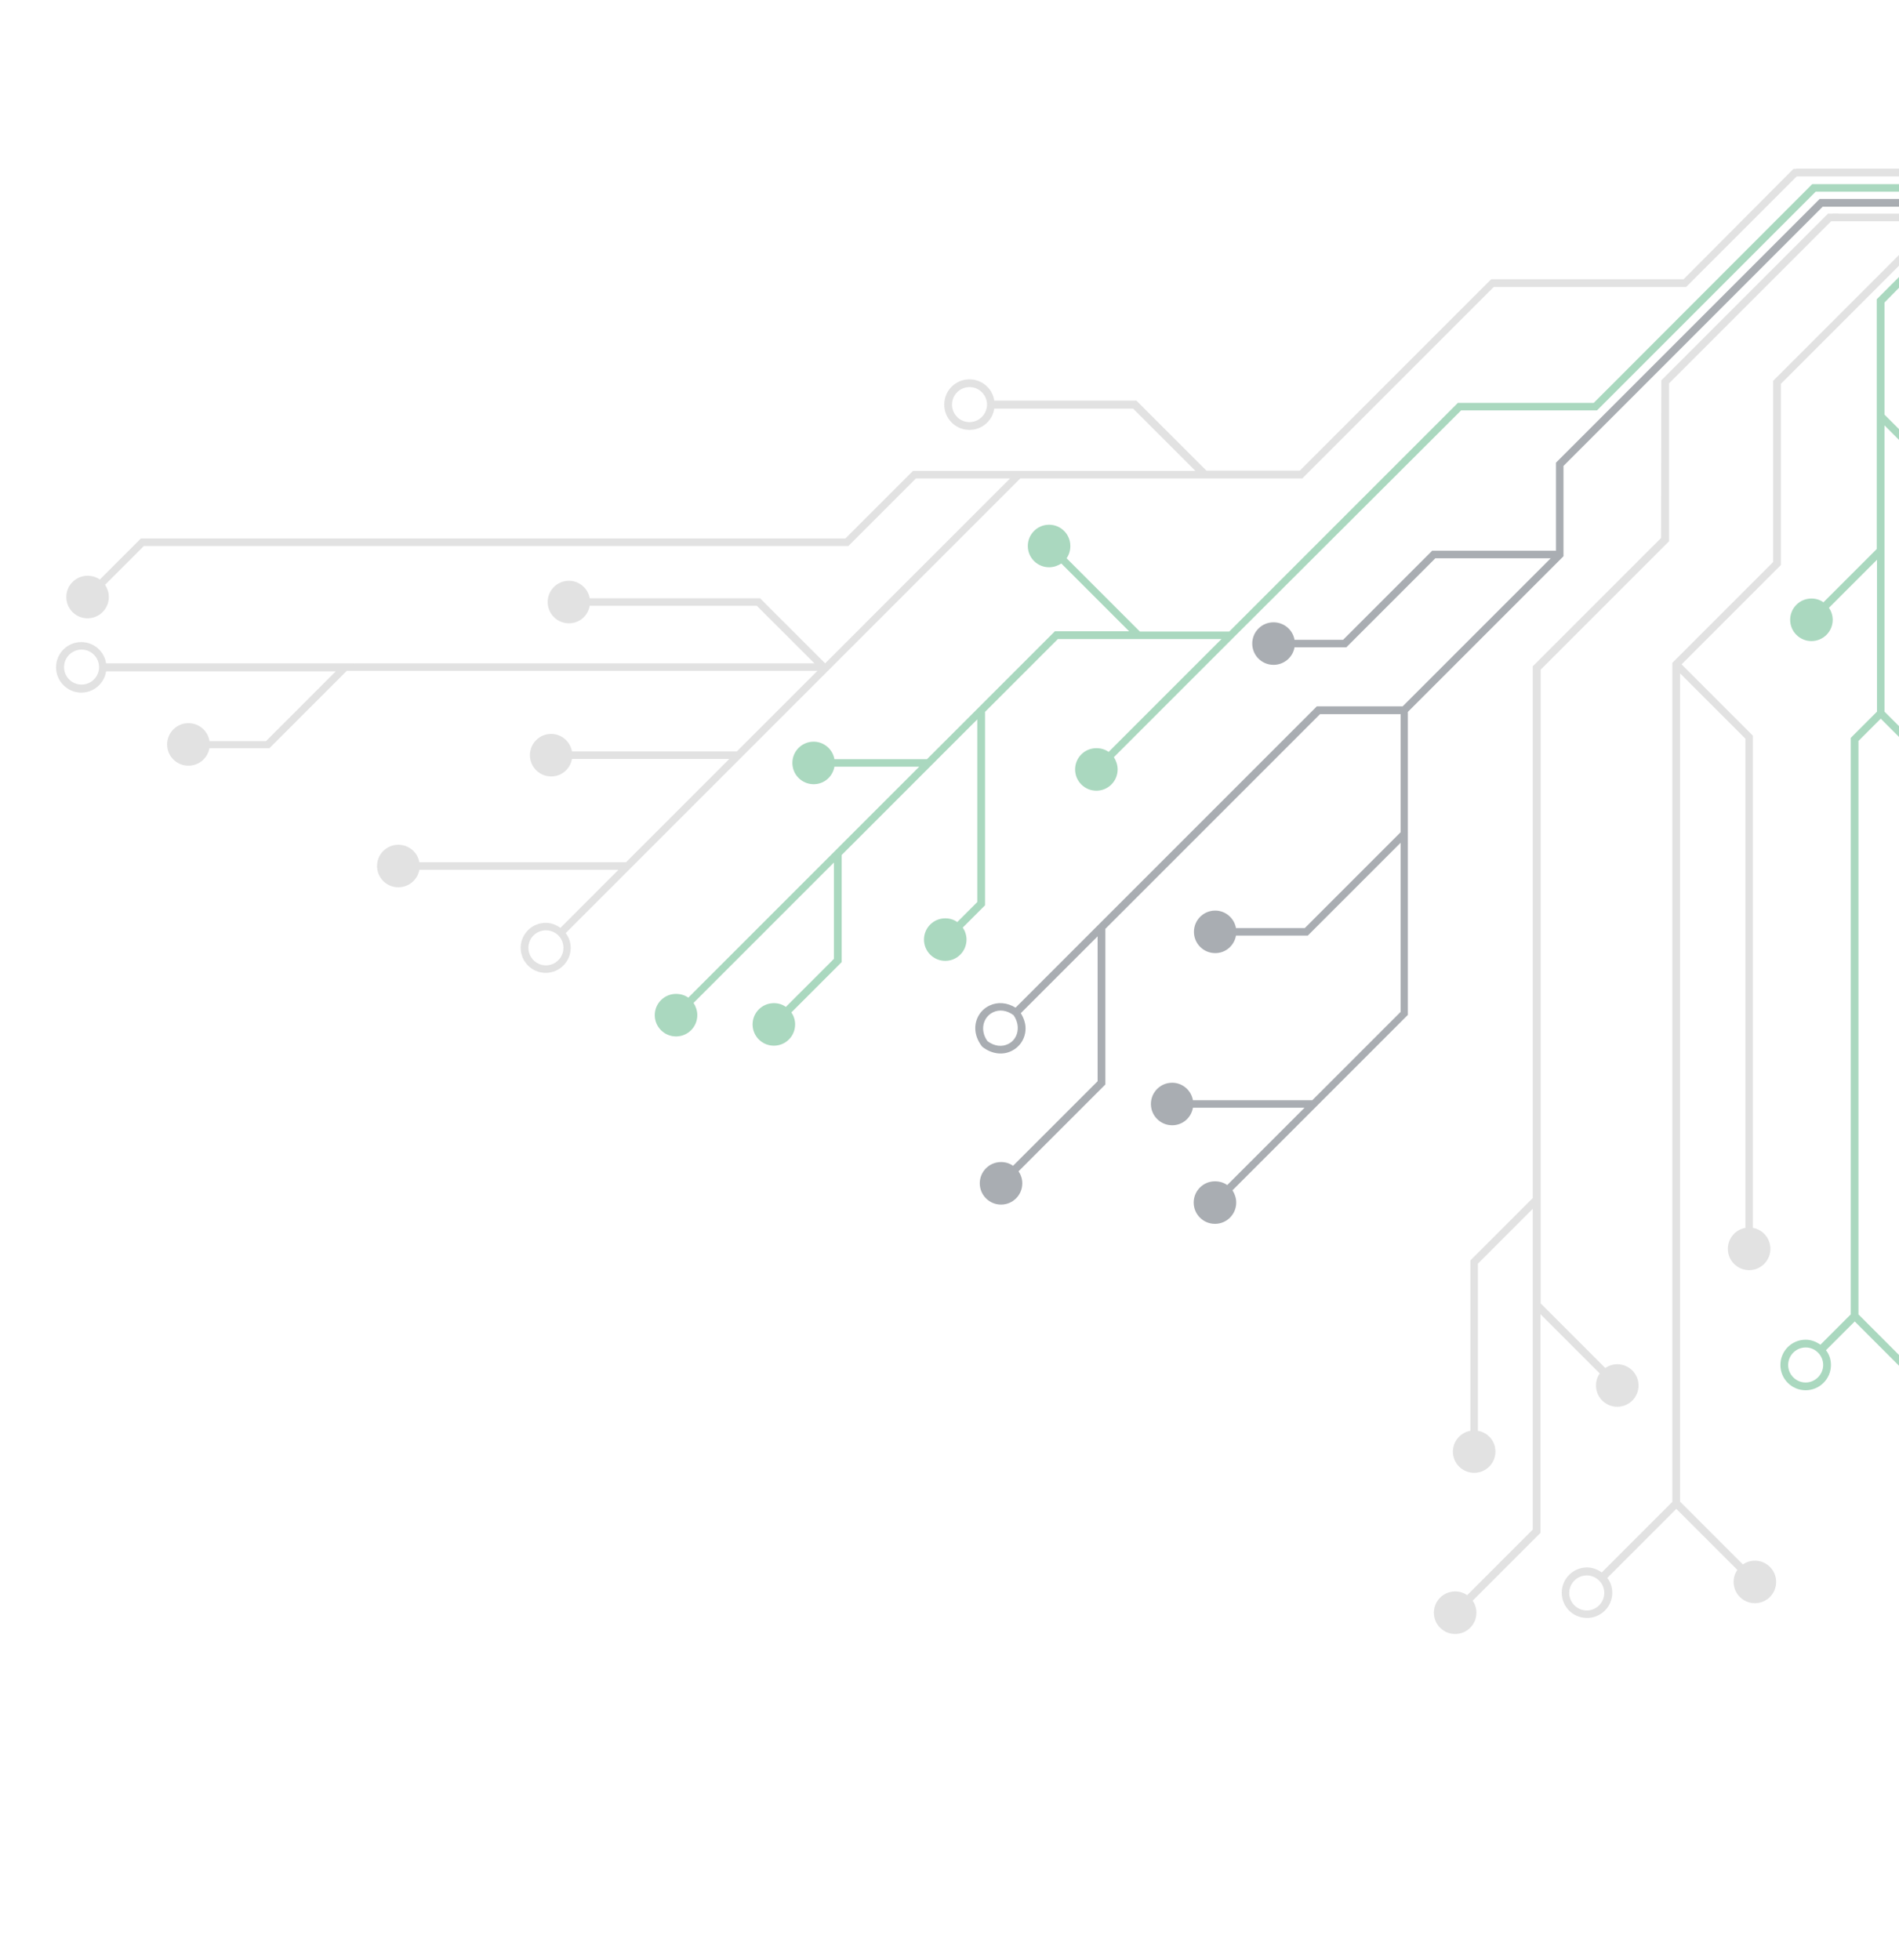 <svg xmlns="http://www.w3.org/2000/svg" xmlns:xlink="http://www.w3.org/1999/xlink" id="Layer_1" x="0px" y="0px" viewBox="0 0 759 783.3" style="enable-background:new 0 0 759 783.3;" xml:space="preserve"> <style type="text/css"> .st0{fill:#E2E2E2;} .st1{opacity:0.5;fill:#57B281;enable-background:new ;} .st2{opacity:0.5;fill:#545C66;enable-background:new ;} </style> <path class="st0" d="M83.7,296c-0.7-4-4.2-7-8.4-7c-4.7,0-8.5,3.8-8.5,8.5s3.8,8.5,8.5,8.5c4.2,0,7.7-3,8.4-7h24l33.9-33.9H42.4 c-0.7-4.8-4.9-8.5-9.9-8.5c-5.6,0-10.1,4.5-10.1,10.1c0,5.5,4.5,10.1,10.1,10.1c5,0,9.2-3.7,9.9-8.5h91.8l-27.9,27.9H83.7V296z M32.6,273.6c-3.9,0-7-3.2-7-7c0-3.9,3.2-7,7-7c3.9,0,7,3.2,7,7C39.6,270.5,36.4,273.6,32.6,273.6z"></path> <path class="st0" d="M708.7,224.6l-40.3,40.3v335.3l-28.2,28.2c-1.7-1.2-3.7-2-5.9-2c-5.5,0-10.1,4.5-10.1,10.1s4.5,10.1,10.1,10.1 s10.1-4.5,10.1-10.1c0-2.2-0.7-4.3-2-5.9L670,603l24.4,24.4c-1,1.4-1.5,3-1.5,4.8c0,4.7,3.8,8.5,8.5,8.5s8.5-3.8,8.5-8.5 s-3.8-8.5-8.5-8.5c-1.8,0-3.5,0.6-4.8,1.5l-25.1-25.1v-331l26.1,26.1v195.5c-4,0.7-7,4.2-7,8.4c0,4.7,3.8,8.5,8.5,8.5 s8.5-3.8,8.5-8.5c0-4.2-3-7.7-7-8.4V294l-28.5-28.5l39.7-39.7v-72.4l48.5-48.5v-4.3l-51.6,51.6L708.7,224.6L708.7,224.6z M634.2,643.6c-3.9,0-7-3.2-7-7c0-3.9,3.2-7,7-7c3.9,0,7,3.2,7,7C641.2,640.4,638.1,643.6,634.2,643.6z"></path> <path class="st0" d="M672.9,111.6H596l-76.5,76.5h-37.3l-28-28h-56.8c-0.7-4.8-4.9-8.5-9.9-8.5c-5.6,0-10.1,4.5-10.1,10.1 s4.5,10.1,10.1,10.1c5,0,9.2-3.7,9.9-8.5h55.5l24.9,24.9h-70.4h-0.6h-41.9l-27,27H56.3l-16.4,16.4c-1.4-1-3.1-1.5-4.9-1.5 c-4.7,0-8.5,3.8-8.5,8.5s3.8,8.5,8.5,8.5s8.5-3.8,8.5-8.5c0-1.8-0.6-3.5-1.5-4.9l15.5-15.5h281.6l27-27h37.6l-73.9,73.9l-26-26 h-68.1c-0.7-4-4.2-7-8.3-7c-4.7,0-8.5,3.8-8.5,8.5s3.8,8.5,8.5,8.5c4.2,0,7.6-3,8.3-7h66.8l25.1,25.1l-33.1,33.1h-65.9 c-0.7-4-4.2-7-8.3-7c-4.7,0-8.5,3.8-8.5,8.5s3.8,8.5,8.5,8.5c4.2,0,7.6-3,8.3-7h62.9l-41.3,41.3h-82.6c-0.7-4-4.2-7-8.4-7 c-4.7,0-8.5,3.8-8.5,8.5s3.8,8.5,8.5,8.5c4.2,0,7.7-3,8.4-7h79.6L224,370.8c-1.7-1.2-3.7-2-5.9-2c-5.5,0-10,4.5-10,10s4.5,10,10,10 s10-4.5,10-10c0-2.2-0.7-4.2-2-5.9l25.3-25.3l0.3-0.3l0.1-0.1l156-156h112.7l76.5-76.5h76.9l47.2-47.2h-4.3L672.9,111.6z M387.5,168.7c-3.9,0-7-3.2-7-7c0-3.9,3.2-7,7-7c3.9,0,7,3.2,7,7S391.3,168.7,387.5,168.7z M218.2,385.8c-3.8,0-7-3.1-7-7s3.1-7,7-7 s7,3.1,7,7S222,385.8,218.2,385.8z"></path> <path class="st0" d="M663.9,215l-51.3,51.3v212.5l-24.9,24.9v68.1c-4,0.7-7,4.2-7,8.3c0,4.7,3.8,8.5,8.5,8.5s8.5-3.8,8.5-8.5 c0-4.2-3-7.6-7-8.3V505l21.9-21.9v38.4v0.6v89.2l-26.2,26.2c-1.4-1-3-1.5-4.8-1.5c-4.7,0-8.5,3.8-8.5,8.5s3.8,8.5,8.5,8.5 s8.5-3.8,8.5-8.5c0-1.8-0.6-3.5-1.5-4.8l27.1-27.1v-87.4l23.7,23.7c-1,1.4-1.5,3-1.5,4.8c0,4.7,3.8,8.5,8.5,8.5s8.5-3.8,8.5-8.5 s-3.8-8.5-8.5-8.5c-1.8,0-3.5,0.6-4.8,1.5l-25.8-25.8v-40.8v-0.6V267.6l51.3-51.3v-63.1l67.8-67.8h-4.3L664,152L663.9,215L663.9,215 z"></path> <path class="st1" d="M760.2,113.8v-4.3l-10.1,10.1v99.8l-21.3,21.3c-1.4-1-3-1.5-4.8-1.5c-4.7,0-8.5,3.8-8.5,8.5s3.8,8.5,8.5,8.5 s8.5-3.8,8.5-8.5c0-1.8-0.6-3.5-1.5-4.8l19.2-19.2v60.7l-10.5,10.5v230.4l-12.1,12.1c-1.7-1.2-3.7-2-5.9-2 c-5.6,0-10.1,4.5-10.1,10.1s4.5,10.1,10.1,10.1c5.5,0,10.1-4.5,10.1-10.1c0-2.2-0.7-4.3-2-5.9l11.5-11.5l19,19v-4.3l-17.5-17.5 V296.1l8.9-8.9l8.5,8.5v-4.3l-7-7V170l7,7v-4.3l-7-7v-44.8L760.2,113.8z M721.7,552.5c-3.9,0-7-3.2-7-7c0-3.9,3.2-7,7-7 c3.9,0,7,3.2,7,7S725.5,552.5,721.7,552.5z"></path> <polyline class="st0" points="326.7,265.1 141.6,265.1 140,265.7 137.9,268.1 141.6,268.1 328.4,268.1 "></polyline> <polygon class="st0" points="731.1,88.4 760.2,88.4 760.2,85.4 732.4,85.4 "></polygon> <path class="st2" d="M760.2,79.5h-28.6h-2.8h-1.5L621.9,184.9v35.2h-49.5l-35.6,35.6h-19.4c-0.7-4-4.2-7-8.4-7 c-4.7,0-8.5,3.8-8.5,8.5s3.8,8.5,8.5,8.5c4.2,0,7.7-3,8.4-7h20.7l35.6-35.6h46.1l-59.2,59.2h-34.3L405.9,402.7 c-3.4-2.1-7.2-2.4-10.5-0.8c-3.5,1.7-5.6,5.2-5.6,9c0,2.5,0.9,4.9,2.6,7.2l0.3,0.3c3.6,2.8,8,3.4,11.6,1.6c3.5-1.7,5.6-5.2,5.6-9 c0-2.1-0.7-4.1-1.9-6.1l30.7-30.7v57.9l-33.8,33.8c-1.4-1-3-1.5-4.8-1.5c-4.7,0-8.5,3.8-8.5,8.5s3.8,8.5,8.5,8.5s8.5-3.8,8.5-8.5 c0-1.8-0.6-3.5-1.5-4.8l34.7-34.7v-62.2l85.8-85.8h32.2v47.2l-38.3,38.3H494c-0.7-4-4.2-7-8.3-7c-4.7,0-8.5,3.8-8.5,8.5 s3.8,8.5,8.5,8.5c4.2,0,7.6-3,8.3-7h28.7l37.1-37.1v67.6l-35.3,35.3h-47.7c-0.7-4-4.2-7-8.3-7c-4.7,0-8.5,3.8-8.5,8.5 s3.8,8.5,8.5,8.5c4.2,0,7.6-3,8.3-7h44.6l-30.9,30.9c-1.4-1-3.1-1.5-4.9-1.5c-4.7,0-8.5,3.8-8.5,8.5s3.8,8.5,8.5,8.5 s8.5-3.8,8.5-8.5c0-1.8-0.6-3.5-1.5-4.9l70.1-70.1V284.5l62.2-62.2v-36.1L728.5,82.6h31.6v-3.1H760.2z M403,417.2 c-2.6,1.3-5.6,0.9-8.3-1.1c-3.1-4.2-1.9-9.5,2.1-11.5c2.6-1.3,5.6-0.9,8.3,1.1C408.1,410,406.9,415.3,403,417.2z"></path> <path class="st1" d="M760.2,73.6h-31.6h-2.7h-1.6L637,161h-54.3l-91.4,91.4h-35.7l-29.3-29.3c1-1.4,1.5-3.1,1.5-4.9 c0-4.7-3.8-8.5-8.5-8.5s-8.5,3.8-8.5,8.5s3.8,8.5,8.5,8.5c1.8,0,3.5-0.6,4.9-1.5l27.1,27.1h-29.7l-51.1,51.1h-37c-0.7-4-4.2-7-8.3-7 c-4.7,0-8.5,3.8-8.5,8.5s3.8,8.5,8.5,8.5c4.2,0,7.6-3,8.3-7h33.9l-34,34l0,0l0,0l-58.3,58.3c-1.4-1-3.1-1.5-4.9-1.5 c-4.7,0-8.5,3.8-8.5,8.5s3.8,8.5,8.5,8.5s8.5-3.8,8.5-8.5c0-1.8-0.6-3.5-1.5-4.9l56.1-56.1v38.5l-19.2,19.2c-1.4-1-3-1.5-4.8-1.5 c-4.7,0-8.5,3.8-8.5,8.5s3.8,8.5,8.5,8.5s8.5-3.8,8.5-8.5c0-1.8-0.6-3.5-1.5-4.8l20.1-20.1v-42.8l54.2-54.2v73l-8,8 c-1.4-1-3-1.5-4.8-1.5c-4.7,0-8.5,3.8-8.5,8.5s3.8,8.5,8.5,8.5s8.5-3.8,8.5-8.5c0-1.8-0.6-3.5-1.5-4.8l8.9-8.9v-77.3l29.1-29.1h65.4 l-45.1,45.1c-1.4-1-3.1-1.5-4.9-1.5c-4.7,0-8.5,3.8-8.5,8.5s3.8,8.5,8.5,8.5s8.5-3.8,8.5-8.5c0-1.8-0.6-3.5-1.5-4.9l47.7-47.7 L584,164h54.3l87.4-87.4h34.6v-3H760.2z"></path> <polygon class="st0" points="716.8,70.5 760.2,70.5 760.4,67.4 718,67.4 "></polygon> </svg>